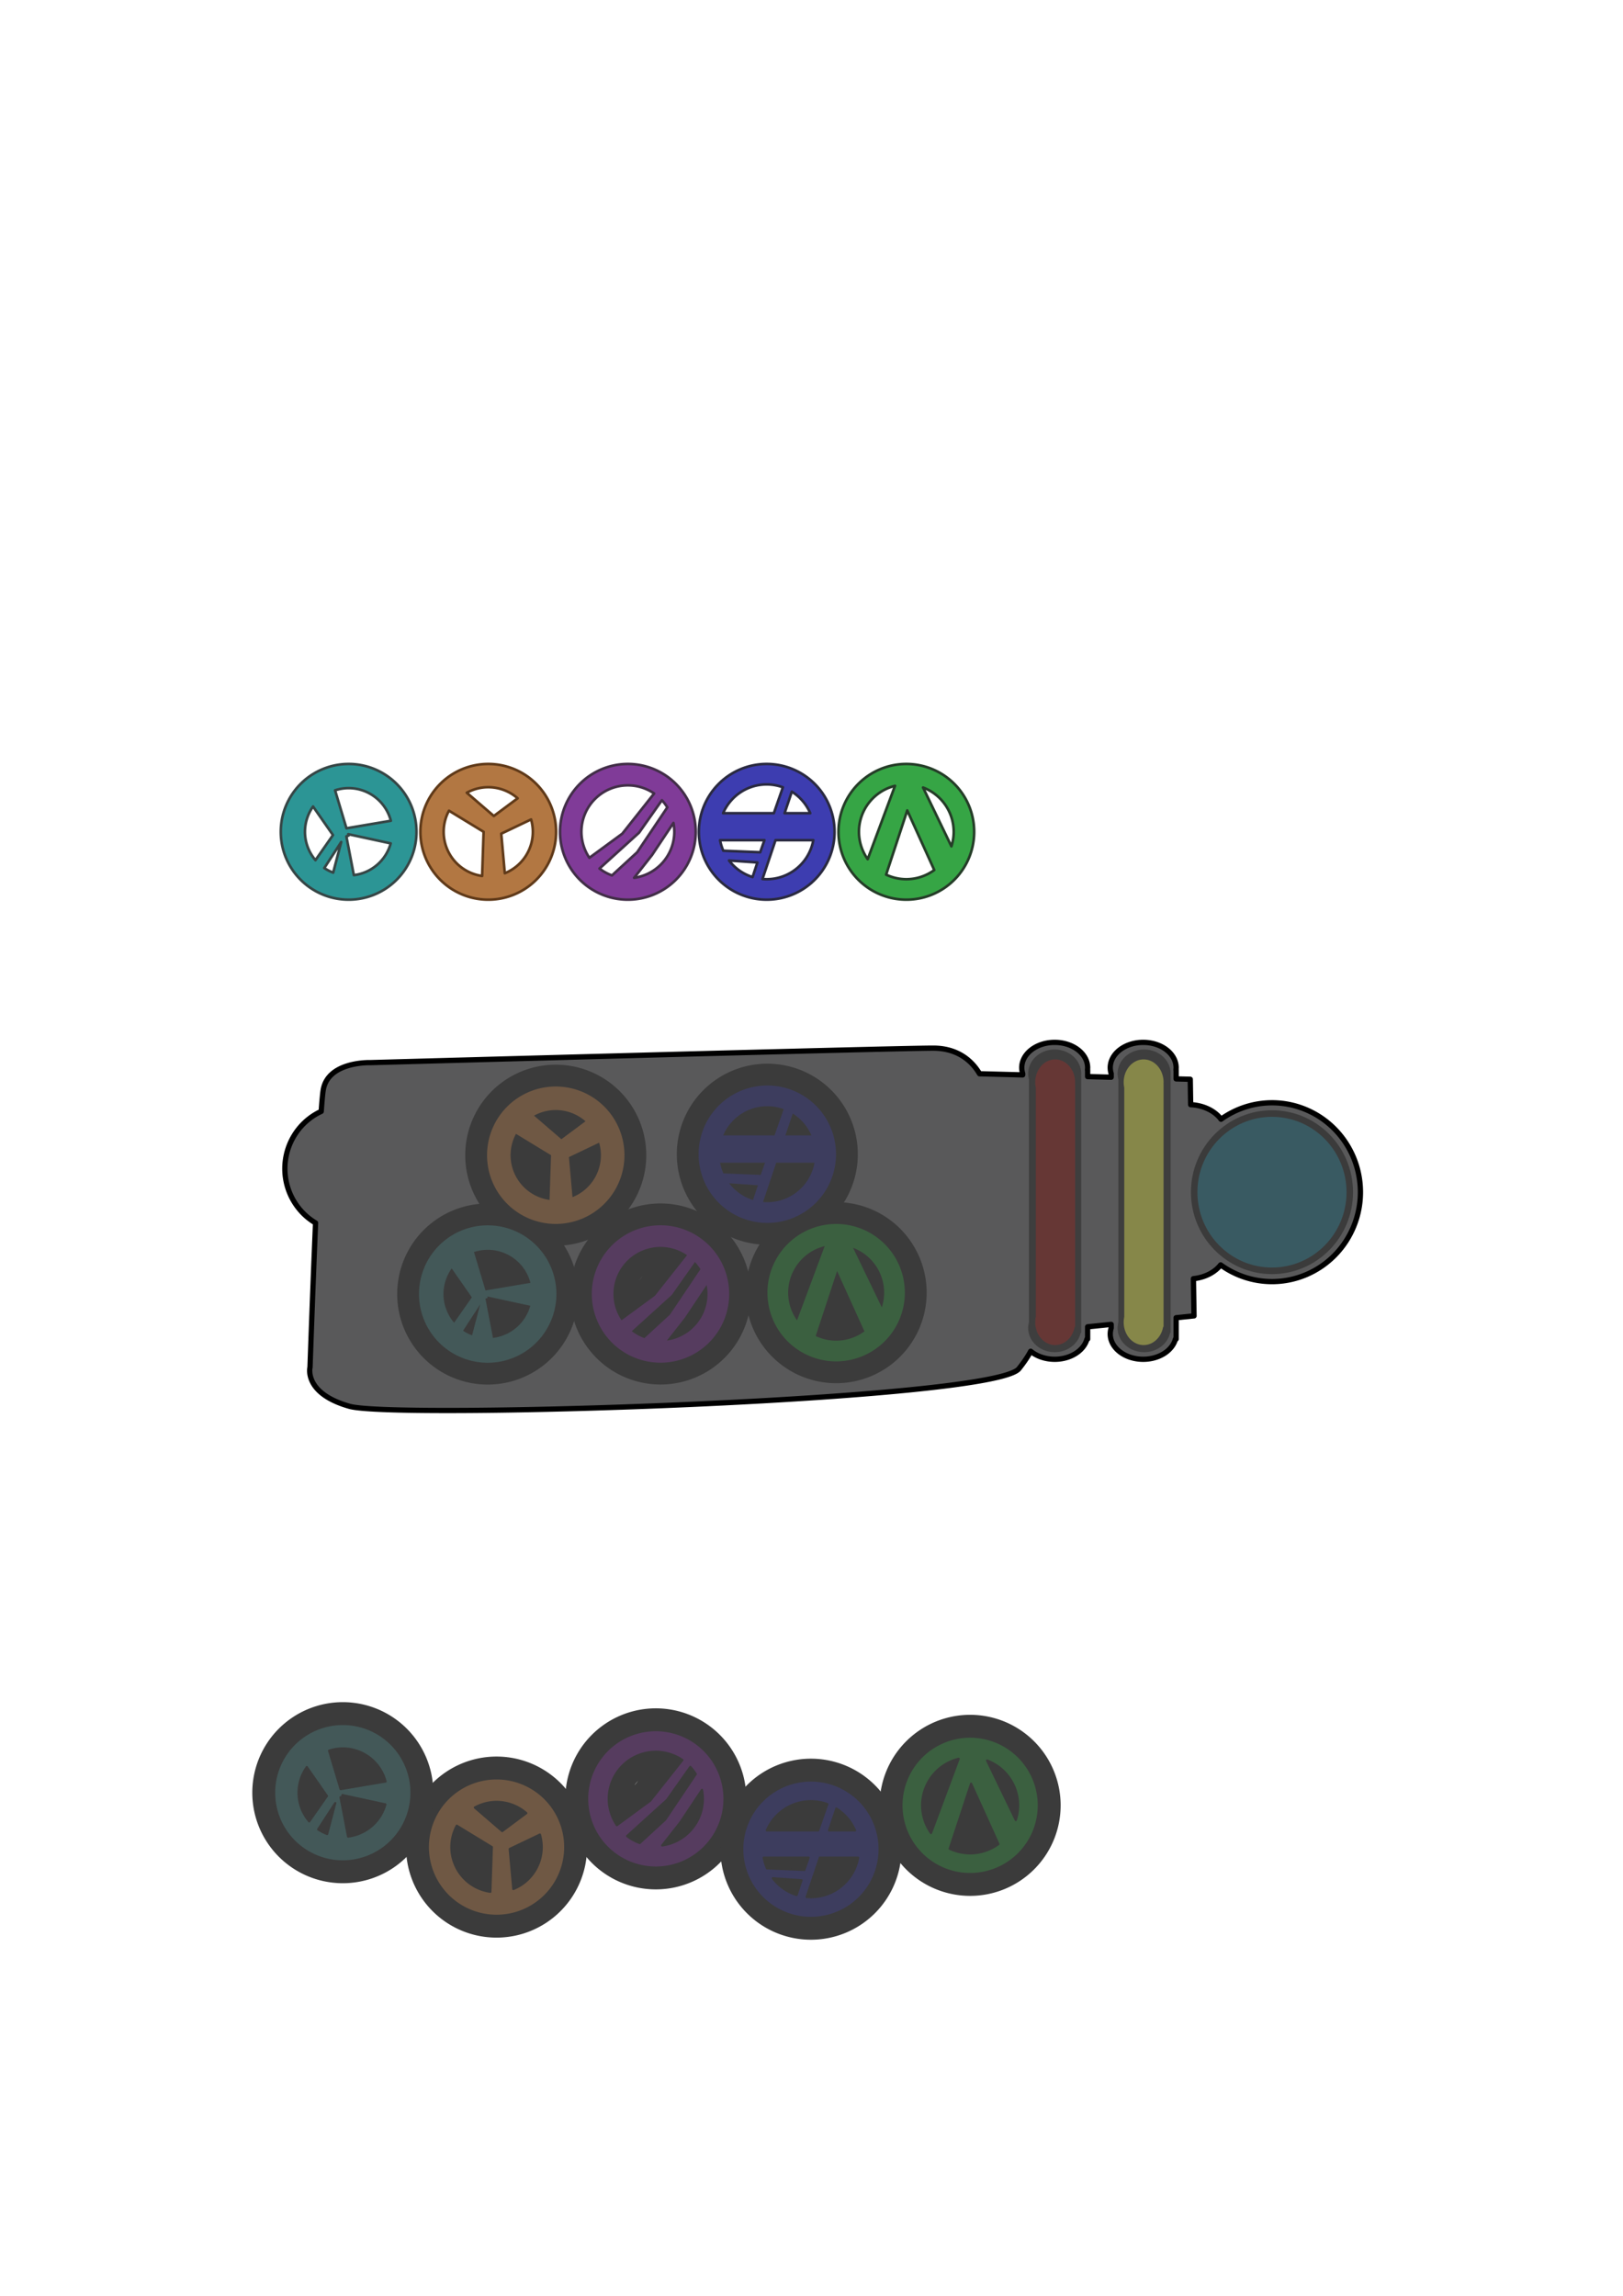<?xml version="1.0" encoding="UTF-8" standalone="no"?>
<!-- Created with Inkscape (http://www.inkscape.org/) -->

<svg
   xmlns:dc="http://purl.org/dc/elements/1.1/"
   xmlns:cc="http://creativecommons.org/ns#"
   xmlns:rdf="http://www.w3.org/1999/02/22-rdf-syntax-ns#"
   xmlns:svg="http://www.w3.org/2000/svg"
   xmlns="http://www.w3.org/2000/svg"
   xmlns:sodipodi="http://sodipodi.sourceforge.net/DTD/sodipodi-0.dtd"
   xmlns:inkscape="http://www.inkscape.org/namespaces/inkscape"
   width="210mm"
   height="297mm"
   viewBox="0 0 744.094 1052.362"
   id="svg2"
   version="1.1"
   inkscape:version="0.91 r13725"
   sodipodi:docname="device.svg"
   inkscape:export-filename="/Users/gtorok/github/arkona/assets/images/device.png"
   inkscape:export-xdpi="90.222435"
   inkscape:export-ydpi="90.222435">
  <defs
     id="defs4" />
  <sodipodi:namedview
     id="base"
     pagecolor="#ffffff"
     bordercolor="#666666"
     borderopacity="1.0"
     inkscape:pageopacity="0.0"
     inkscape:pageshadow="2"
     inkscape:zoom="1.4"
     inkscape:cx="336.07143"
     inkscape:cy="339.44514"
     inkscape:document-units="px"
     inkscape:current-layer="g4269"
     showgrid="true"
     inkscape:window-width="1916"
     inkscape:window-height="963"
     inkscape:window-x="15"
     inkscape:window-y="16"
     inkscape:window-maximized="0"
     objecttolerance="4"
     gridtolerance="4"
     guidetolerance="4">
    <inkscape:grid
       type="xygrid"
       id="grid4229"
       spacingx="64"
       spacingy="64" />
    <inkscape:grid
       type="xygrid"
       id="grid4192"
       spacingx="16"
       spacingy="16"
       color="#ff3fef"
       opacity="0.125"
       empcolor="#f23fff"
       empopacity="0.251"
       empspacing="4" />
  </sodipodi:namedview>
  <g
     inkscape:label="Layer 1"
     inkscape:groupmode="layer"
     id="layer1">
    <g
       id="g4257"
       transform="translate(8.571,52.143)">
      <path
         inkscape:connector-curvature="0"
         style="fill:#6f5844;fill-opacity:1;stroke:#3b3b3b;stroke-width:20;stroke-linecap:round;stroke-linejoin:round;stroke-miterlimit:4;stroke-dasharray:none;stroke-opacity:1"
         d="m 219.079,763.033 a 31.497,31.497 0 0 0 -31.498,31.498 31.497,31.497 0 0 0 31.498,31.498 31.497,31.497 0 0 0 31.498,-31.498 31.497,31.497 0 0 0 -31.498,-31.498 z m 0,10.788 a 20.71,20.71 0 0 1 13.645,5.153 l -11.057,8.221 -12.543,-10.8 a 20.71,20.71 0 0 1 9.955,-2.574 z m -18.235,10.908 16.078,9.802 -0.684,20.49 a 20.71,20.71 0 0 1 -17.869,-20.49 20.71,20.71 0 0 1 2.475,-9.802 z m 38.121,4.056 a 20.71,20.71 0 0 1 0.823,5.746 20.71,20.71 0 0 1 -13.03,19.226 l -1.64,-18.362 13.846,-6.609 z"
         id="path4245" />
      <path
         id="path4220"
         d="m 219.079,763.033 a 31.497,31.497 0 0 0 -31.498,31.498 31.497,31.497 0 0 0 31.498,31.498 31.497,31.497 0 0 0 31.498,-31.498 31.497,31.497 0 0 0 -31.498,-31.498 z m 0,10.788 a 20.71,20.71 0 0 1 13.645,5.153 l -11.057,8.221 -12.543,-10.8 a 20.71,20.71 0 0 1 9.955,-2.574 z m -18.235,10.908 16.078,9.802 -0.684,20.49 a 20.71,20.71 0 0 1 -17.869,-20.49 20.71,20.71 0 0 1 2.475,-9.802 z m 38.121,4.056 a 20.71,20.71 0 0 1 0.823,5.746 20.71,20.71 0 0 1 -13.03,19.226 l -1.64,-18.362 13.846,-6.609 z"
         style="fill:#6f5844;fill-opacity:1;stroke:#3b3b3b;stroke-width:1;stroke-linecap:round;stroke-linejoin:round;stroke-miterlimit:4;stroke-dasharray:none;stroke-opacity:1"
         inkscape:connector-curvature="0" />
    </g>
    <path
       inkscape:connector-curvature="0"
       style="fill:#59595a;fill-opacity:1;stroke:#000000;stroke-width:2.416;stroke-linecap:round;stroke-linejoin:round;stroke-miterlimit:4;stroke-dasharray:none;stroke-opacity:1"
       d="m 483.544,477.802 a 15.107,11.609 0 0 0 -15.108,11.609 15.107,11.609 0 0 0 0.429,2.692 l 0,0.609 c -7.105,-0.183 -17.58,-0.464 -19.766,-0.514 -2.611,-4.506 -8.749,-11.744 -21.236,-11.744 -18.128,0 -258.105,6.635 -258.105,6.635 0,0 -19.422,-0.665 -21.581,12.602 -0.279,1.713 -0.587,5.153 -0.911,9.757 a 28.44,28.872 0 0 0 -16.67,26.243 28.44,28.872 0 0 0 14.079,24.886 c -1.39,32.745 -2.541,66.15 -2.541,66.15 0,0 -3.021,11.941 18.128,17.911 21.149,5.97 295.224,-2.654 306.877,-17.248 2.449,-3.066 4.174,-5.707 5.399,-7.987 a 15.107,11.609 0 0 0 11.005,3.676 15.107,11.609 0 0 0 14.799,-9.287 l 0.307,0 0,-2.322 0,-3.282 10.788,-1.109 0,1.692 a 15.107,11.609 0 0 0 -0.429,2.699 15.107,11.609 0 0 0 15.106,11.609 15.107,11.609 0 0 0 14.799,-9.287 l 0.307,0 0,-2.322 0,-7.451 8.202,-0.842 -0.271,-17.05 a 17.265,13.267 0 0 0 12.473,-6.309 40.557,40.989 0 0 0 23.539,7.65 40.557,40.989 0 0 0 40.558,-40.988 40.557,40.989 0 0 0 -40.558,-40.99 40.557,40.989 0 0 0 -23.355,7.541 17.265,13.267 0 0 0 -13.926,-6.663 l -0.186,-11.649 c 0,0 -5.751,-0.151 -6.475,-0.17 l 0,-4.141 -0.064,0 a 15.107,11.609 0 0 0 0.064,-0.996 15.107,11.609 0 0 0 -15.106,-11.609 15.107,11.609 0 0 0 -15.106,11.609 15.107,11.609 0 0 0 0.429,2.692 l 0,1.668 c -4.667,-0.123 -5.711,-0.147 -10.788,-0.281 l 0,-3.084 -0.064,0 a 15.107,11.609 0 0 0 0.064,-0.996 15.107,11.609 0 0 0 -15.106,-11.609 z"
       id="path4185"
       inkscape:export-xdpi="90.222435"
       inkscape:export-ydpi="90.222435" />
    <g
       transform="translate(63.214,-171.786)"
       id="g4201"
       style="fill:#000000;fill-opacity:1;stroke:#3b3b3b;stroke-width:20;stroke-miterlimit:4;stroke-dasharray:none;stroke-opacity:1"
       inkscape:export-xdpi="90.222435"
       inkscape:export-ydpi="90.222435">
      <path
         id="path4203"
         d="m 160.381,733.454 a 31.497,31.497 0 0 0 -31.496,31.496 31.497,31.497 0 0 0 31.496,31.498 31.497,31.497 0 0 0 31.498,-31.498 31.497,31.497 0 0 0 -31.498,-31.496 z m 0,11.219 a 20.279,20.279 0 0 1 19.611,15.152 l -20.621,3.484 -5.283,-17.611 a 20.279,20.279 0 0 1 6.293,-1.025 z m -16.512,8.531 8.654,12.408 0.592,0.848 -3.352,4.805 -4.779,6.85 a 20.279,20.279 0 0 1 -4.881,-13.164 20.279,20.279 0 0 1 3.766,-11.746 z m 16.326,12.85 19.719,4.271 a 20.279,20.279 0 0 1 -17.111,14.736 l -3.469,-17.98 1.047,-0.404 -0.186,-0.623 z m -3.266,3.645 -3.717,14.197 a 20.279,20.279 0 0 1 -4.137,-2.117 l 7.854,-12.08 z"
         style="fill:#000000;fill-opacity:1;stroke:#3b3b3b;stroke-width:20;stroke-linecap:round;stroke-linejoin:round;stroke-miterlimit:4;stroke-dasharray:none;stroke-opacity:1"
         inkscape:connector-curvature="0" />
      <path
         id="path4205"
         d="m 191.579,669.819 a 31.497,31.497 0 0 0 -31.498,31.498 31.497,31.497 0 0 0 31.498,31.498 31.497,31.497 0 0 0 31.498,-31.498 31.497,31.497 0 0 0 -31.498,-31.498 z m 0,10.788 a 20.71,20.71 0 0 1 13.645,5.153 l -11.057,8.221 -12.543,-10.8 a 20.71,20.71 0 0 1 9.955,-2.574 z m -18.235,10.908 16.078,9.802 -0.684,20.49 a 20.71,20.71 0 0 1 -17.869,-20.49 20.71,20.71 0 0 1 2.475,-9.802 z m 38.121,4.056 a 20.71,20.71 0 0 1 0.823,5.746 20.71,20.71 0 0 1 -13.03,19.226 l -1.64,-18.362 13.846,-6.609 z"
         style="fill:#000000;fill-opacity:1;stroke:#3b3b3b;stroke-width:20;stroke-linecap:round;stroke-linejoin:round;stroke-miterlimit:4;stroke-dasharray:none;stroke-opacity:1"
         inkscape:connector-curvature="0" />
      <path
         id="path4208"
         d="m 239.602,733.429 a 31.497,31.497 0 0 0 -31.498,31.498 31.497,31.497 0 0 0 31.498,31.495 31.497,31.497 0 0 0 31.495,-31.495 31.497,31.497 0 0 0 -31.495,-31.498 z m 0,9.924 a 21.573,21.573 0 0 1 12.194,3.78 l -14.783,18.655 -15.273,11.201 a 21.573,21.573 0 0 1 -3.712,-12.062 21.573,21.573 0 0 1 21.573,-21.573 z m 15.807,6.918 a 21.573,21.573 0 0 1 2.52,3.299 l -14.013,20.847 -11.696,10.75 a 21.573,21.573 0 0 1 -5.788,-3.19 l 18.348,-16.621 10.63,-15.085 z m 5.349,10.531 a 21.573,21.573 0 0 1 0.418,4.125 21.573,21.573 0 0 1 -18.655,21.347 l 8.299,-10.561 9.938,-14.91 z"
         style="fill:#000000;fill-opacity:1;stroke:#3b3b3b;stroke-width:20;stroke-linecap:round;stroke-linejoin:round;stroke-miterlimit:4;stroke-dasharray:none;stroke-opacity:1"
         inkscape:connector-curvature="0" />
      <path
         inkscape:connector-curvature="0"
         id="path4210"
         d="m 288.578,669.361 a 31.497,31.497 0 0 0 -31.498,31.495 31.497,31.497 0 0 0 31.498,31.498 31.497,31.497 0 0 0 31.495,-31.498 31.497,31.497 0 0 0 -31.495,-31.495 z m 0,9.49 a 22.005,22.005 0 0 1 7.513,1.352 l -4.202,12.024 -23.551,0 a 22.005,22.005 0 0 1 20.24,-13.376 z m 11.654,3.372 a 22.005,22.005 0 0 1 8.56,10.005 l -11.923,0 3.362,-10.005 z m -33.308,22.517 20.594,0 -1.961,5.609 -17.13,-0.715 a 22.005,22.005 0 0 1 -1.503,-4.894 z m 25.74,0 17.55,0 a 22.005,22.005 0 0 1 -21.637,18.121 22.005,22.005 0 0 1 -1.97,-0.099 l 6.057,-18.022 z m -21.581,9.436 13.178,0.918 -2.253,6.762 a 22.005,22.005 0 0 1 -10.925,-7.68 z"
         style="fill:#000000;fill-opacity:1;stroke:#3b3b3b;stroke-width:20;stroke-linecap:round;stroke-linejoin:round;stroke-miterlimit:4;stroke-dasharray:none;stroke-opacity:1" />
      <path
         id="path4212"
         d="m 320.131,732.829 a 31.497,31.497 0 0 0 -31.495,31.498 31.497,31.497 0 0 0 31.495,31.495 31.497,31.497 0 0 0 31.498,-31.495 31.497,31.497 0 0 0 -31.498,-31.498 z m -5.252,10.153 -12.683,34.044 a 22.005,22.005 0 0 1 -4.068,-12.699 22.005,22.005 0 0 1 16.751,-21.345 z m 13.015,0.781 a 22.005,22.005 0 0 1 14.242,20.564 22.005,22.005 0 0 1 -1.069,6.746 l -13.173,-27.31 z m -7.331,10.639 12.541,27.666 a 22.005,22.005 0 0 1 -12.973,4.264 22.005,22.005 0 0 1 -9.382,-2.128 l 9.813,-29.801 z"
         style="fill:#000000;fill-opacity:1;stroke:#3b3b3b;stroke-width:20;stroke-linecap:round;stroke-linejoin:round;stroke-miterlimit:4;stroke-dasharray:none;stroke-opacity:1"
         inkscape:connector-curvature="0" />
    </g>
    <path
       inkscape:connector-curvature="0"
       id="path4176"
       d="m 483.543,481.06 a 12.16,11.088 0 0 0 -12.16,11.088 12.16,11.088 0 0 0 0.346,2.573 l 0,111.433 a 12.16,11.088 0 0 0 -0.346,2.578 12.16,11.088 0 0 0 12.16,11.088 12.16,11.088 0 0 0 11.913,-8.87 l 0.247,0 0,-2.218 0,-115.633 -0.051,0 a 12.16,11.088 0 0 0 0.051,-0.951 12.16,11.088 0 0 0 -12.16,-11.088 z"
       style="fill:#3e3e3e;fill-opacity:1;stroke:none;stroke-width:0.769;stroke-linecap:round;stroke-linejoin:round;stroke-miterlimit:4;stroke-dasharray:none;stroke-opacity:1"
       inkscape:export-xdpi="90.222435"
       inkscape:export-ydpi="90.222435" />
    <path
       style="fill:#3e3e3e;fill-opacity:1;stroke:none;stroke-width:0.769;stroke-linecap:round;stroke-linejoin:round;stroke-miterlimit:4;stroke-dasharray:none;stroke-opacity:1"
       d="m 524.546,481.06 a 12.16,11.088 0 0 0 -12.16,11.088 12.16,11.088 0 0 0 0.346,2.573 l 0,111.433 a 12.16,11.088 0 0 0 -0.346,2.578 12.16,11.088 0 0 0 12.16,11.088 12.16,11.088 0 0 0 11.913,-8.87 l 0.247,0 0,-2.218 0,-115.633 -0.051,0 a 12.16,11.088 0 0 0 0.051,-0.951 12.16,11.088 0 0 0 -12.16,-11.088 z"
       id="path4178"
       inkscape:connector-curvature="0"
       inkscape:export-xdpi="90.222435"
       inkscape:export-ydpi="90.222435" />
    <ellipse
       ry="37.552"
       rx="37.156"
       cy="546.478"
       cx="583.163"
       id="ellipse4182"
       style="fill:#3b3b3b;fill-opacity:1;stroke:none;stroke-width:0.916;stroke-linecap:round;stroke-linejoin:round;stroke-miterlimit:4;stroke-dasharray:none;stroke-opacity:1"
       inkscape:export-xdpi="90.222435"
       inkscape:export-ydpi="90.222435" />
    <path
       style="fill:#663735;fill-opacity:1;stroke:none;stroke-width:0.648;stroke-linecap:round;stroke-linejoin:round;stroke-miterlimit:4;stroke-dasharray:none;stroke-opacity:1"
       d="m 483.758,485.616 a 9.14,10.463 0 0 0 -9.14,10.463 9.14,10.463 0 0 0 0.26,2.428 l 0,105.156 a 9.14,10.463 0 0 0 -0.26,2.433 9.14,10.463 0 0 0 9.14,10.463 9.14,10.463 0 0 0 8.955,-8.371 l 0.186,0 0,-2.093 0,-109.119 -0.039,0 a 9.14,10.463 0 0 0 0.039,-0.898 9.14,10.463 0 0 0 -9.14,-10.463 z"
       id="path4198"
       inkscape:connector-curvature="0"
       inkscape:export-xdpi="90.222435"
       inkscape:export-ydpi="90.222435" />
    <path
       inkscape:connector-curvature="0"
       id="path4200"
       d="m 524.316,485.616 a 9.14,10.463 0 0 0 -9.14,10.463 9.14,10.463 0 0 0 0.26,2.428 l 0,105.156 a 9.14,10.463 0 0 0 -0.26,2.433 9.14,10.463 0 0 0 9.14,10.463 9.14,10.463 0 0 0 8.955,-8.371 l 0.186,0 0,-2.093 0,-109.119 -0.039,0 a 9.14,10.463 0 0 0 0.039,-0.898 9.14,10.463 0 0 0 -9.14,-10.463 z"
       style="fill:#868749;fill-opacity:1;stroke:none;stroke-width:0.648;stroke-linecap:round;stroke-linejoin:round;stroke-miterlimit:4;stroke-dasharray:none;stroke-opacity:1"
       inkscape:export-xdpi="90.222435"
       inkscape:export-ydpi="90.222435" />
    <ellipse
       style="fill:#395a62;fill-opacity:1;stroke:none;stroke-width:0.843;stroke-linecap:round;stroke-linejoin:round;stroke-miterlimit:4;stroke-dasharray:none;stroke-opacity:1"
       id="ellipse4202"
       cx="583.163"
       cy="546.478"
       rx="34.181"
       ry="34.544"
       inkscape:export-xdpi="90.222435"
       inkscape:export-ydpi="90.222435" />
    <path
       id="path4207"
       d="m 223.846,350.186 a 31.103,31.103 0 0 0 -31.104,31.104 31.103,31.103 0 0 0 31.104,31.104 31.103,31.103 0 0 0 31.104,-31.104 31.103,31.103 0 0 0 -31.104,-31.104 z m 0,10.653 a 20.452,20.452 0 0 1 13.475,5.089 l -10.919,8.118 -12.387,-10.665 a 20.452,20.452 0 0 1 9.831,-2.542 z m -18.007,10.772 15.877,9.679 -0.676,20.235 a 20.452,20.452 0 0 1 -17.646,-20.235 20.452,20.452 0 0 1 2.444,-9.679 z m 37.645,4.005 a 20.452,20.452 0 0 1 0.813,5.674 20.452,20.452 0 0 1 -12.867,18.986 l -1.619,-18.133 13.673,-6.527 z"
       style="fill:#b27742;fill-opacity:1;stroke:#603a19;stroke-width:1.193;stroke-linecap:round;stroke-linejoin:round;stroke-miterlimit:4;stroke-dasharray:none;stroke-opacity:1"
       inkscape:connector-curvature="0"
       inkscape:export-xdpi="90.222435"
       inkscape:export-ydpi="90.222435" />
    <path
       id="path4209"
       d="m 159.834,350.187 a 31.103,31.103 0 0 0 -31.102,31.102 31.103,31.103 0 0 0 31.102,31.104 31.103,31.103 0 0 0 31.104,-31.104 31.103,31.103 0 0 0 -31.104,-31.102 z m 0,11.077 a 20.025,20.025 0 0 1 19.365,14.964 l -20.363,3.442 -5.217,-17.392 a 20.025,20.025 0 0 1 6.214,-1.014 z m -16.306,8.426 9.132,13.09 -8.029,11.508 a 20.025,20.025 0 0 1 -4.821,-13 20.025,20.025 0 0 1 3.719,-11.599 z m 16.122,12.69 19.473,4.217 a 20.025,20.025 0 0 1 -16.898,14.551 l -3.425,-17.755 1.035,-0.398 -0.184,-0.615 z m -3.225,3.598 -3.67,14.02 a 20.025,20.025 0 0 1 -4.085,-2.09 l 7.755,-11.93 z"
       style="fill:#2c9595;fill-opacity:1;stroke:#364646;stroke-width:1.193;stroke-linecap:round;stroke-linejoin:round;stroke-miterlimit:4;stroke-dasharray:none;stroke-opacity:1"
       inkscape:connector-curvature="0"
       inkscape:export-xdpi="90.222435"
       inkscape:export-ydpi="90.222435" />
    <path
       id="path4211"
       d="m 287.858,350.187 a 31.103,31.103 0 0 0 -31.104,31.104 31.103,31.103 0 0 0 31.104,31.102 31.103,31.103 0 0 0 31.102,-31.102 31.103,31.103 0 0 0 -31.102,-31.104 z m 0,9.8 a 21.304,21.304 0 0 1 12.042,3.733 l -14.598,18.422 -15.083,11.061 a 21.304,21.304 0 0 1 -3.665,-11.911 21.304,21.304 0 0 1 21.304,-21.304 z m 15.609,6.832 a 21.304,21.304 0 0 1 2.489,3.257 l -13.838,20.586 -11.55,10.616 a 21.304,21.304 0 0 1 -5.716,-3.15 l 18.119,-16.413 10.497,-14.896 z m 5.282,10.399 a 21.304,21.304 0 0 1 0.412,4.073 21.304,21.304 0 0 1 -18.422,21.08 l 8.195,-10.43 9.814,-14.724 z"
       style="fill:#803b98;fill-opacity:1;stroke:#422e48;stroke-width:1.193;stroke-linecap:round;stroke-linejoin:round;stroke-miterlimit:4;stroke-dasharray:none;stroke-opacity:1"
       inkscape:connector-curvature="0"
       inkscape:export-xdpi="90.222435"
       inkscape:export-ydpi="90.222435" />
    <path
       inkscape:connector-curvature="0"
       id="path4213"
       d="m 351.512,350.187 a 31.103,31.103 0 0 0 -31.104,31.102 31.103,31.103 0 0 0 31.104,31.104 31.103,31.103 0 0 0 31.102,-31.104 31.103,31.103 0 0 0 -31.102,-31.102 z m 0,9.372 a 21.73,21.73 0 0 1 7.419,1.335 l -4.15,11.874 -23.257,0 a 21.73,21.73 0 0 1 19.988,-13.209 z m 11.508,3.33 a 21.73,21.73 0 0 1 8.454,9.88 l -11.774,0 3.32,-9.88 z m -32.892,22.236 20.337,0 -1.936,5.539 -16.916,-0.706 a 21.73,21.73 0 0 1 -1.484,-4.833 z m 25.419,0 17.331,0 a 21.73,21.73 0 0 1 -21.367,17.895 21.73,21.73 0 0 1 -1.946,-0.098 l 5.981,-17.797 z m -21.311,9.318 13.014,0.906 -2.225,6.678 a 21.73,21.73 0 0 1 -10.788,-7.584 z"
       style="fill:#3d3db0;fill-opacity:1;stroke:#2a2a41;stroke-width:1.193;stroke-linecap:round;stroke-linejoin:round;stroke-miterlimit:4;stroke-dasharray:none;stroke-opacity:1"
       inkscape:export-xdpi="90.222435"
       inkscape:export-ydpi="90.222435" />
    <path
       id="path4215"
       d="m 415.521,350.187 a 31.103,31.103 0 0 0 -31.102,31.104 31.103,31.103 0 0 0 31.102,31.102 31.103,31.103 0 0 0 31.104,-31.102 31.103,31.103 0 0 0 -31.104,-31.104 z m -5.187,10.026 -12.524,33.619 a 21.73,21.73 0 0 1 -4.017,-12.541 21.73,21.73 0 0 1 16.541,-21.078 z m 12.853,0.771 a 21.73,21.73 0 0 1 14.064,20.307 21.73,21.73 0 0 1 -1.056,6.662 l -13.009,-26.968 z m -7.24,10.506 12.384,27.32 a 21.73,21.73 0 0 1 -12.811,4.21 21.73,21.73 0 0 1 -9.264,-2.102 l 9.691,-29.429 z"
       style="fill:#36a545;fill-opacity:1;stroke:#253d28;stroke-width:1.193;stroke-linecap:round;stroke-linejoin:round;stroke-miterlimit:4;stroke-dasharray:none;stroke-opacity:1"
       inkscape:connector-curvature="0"
       inkscape:export-xdpi="90.222435"
       inkscape:export-ydpi="90.222435" />
    <g
       id="g4194"
       transform="translate(63.214,-171.786)"
       inkscape:export-xdpi="90.222435"
       inkscape:export-ydpi="90.222435">
      <path
         inkscape:connector-curvature="0"
         style="fill:#435858;fill-opacity:1;stroke:none;stroke-width:1;stroke-linecap:round;stroke-linejoin:round;stroke-miterlimit:4;stroke-dasharray:none;stroke-opacity:1"
         d="m 160.381,733.454 a 31.497,31.497 0 0 0 -31.496,31.496 31.497,31.497 0 0 0 31.496,31.498 31.497,31.497 0 0 0 31.498,-31.498 31.497,31.497 0 0 0 -31.498,-31.496 z m 0,11.219 a 20.279,20.279 0 0 1 19.611,15.152 l -20.621,3.484 -5.283,-17.611 a 20.279,20.279 0 0 1 6.293,-1.025 z m -16.512,8.531 8.654,12.408 0.592,0.848 -3.352,4.805 -4.779,6.85 a 20.279,20.279 0 0 1 -4.881,-13.164 20.279,20.279 0 0 1 3.766,-11.746 z m 16.326,12.85 19.719,4.271 a 20.279,20.279 0 0 1 -17.111,14.736 l -3.469,-17.98 1.047,-0.404 -0.186,-0.623 z m -3.266,3.645 -3.717,14.197 a 20.279,20.279 0 0 1 -4.137,-2.117 l 7.854,-12.08 z"
         id="path4181" />
      <path
         inkscape:connector-curvature="0"
         style="fill:#6f5844;fill-opacity:1;stroke:none;stroke-width:1;stroke-linecap:round;stroke-linejoin:round;stroke-miterlimit:4;stroke-dasharray:none;stroke-opacity:1"
         d="m 191.579,669.819 a 31.497,31.497 0 0 0 -31.498,31.498 31.497,31.497 0 0 0 31.498,31.498 31.497,31.497 0 0 0 31.498,-31.498 31.497,31.497 0 0 0 -31.498,-31.498 z m 0,10.788 a 20.71,20.71 0 0 1 13.645,5.153 l -11.057,8.221 -12.543,-10.8 a 20.71,20.71 0 0 1 9.955,-2.574 z m -18.235,10.908 16.078,9.802 -0.684,20.49 a 20.71,20.71 0 0 1 -17.869,-20.49 20.71,20.71 0 0 1 2.475,-9.802 z m 38.121,4.056 a 20.71,20.71 0 0 1 0.823,5.746 20.71,20.71 0 0 1 -13.03,19.226 l -1.64,-18.362 13.846,-6.609 z"
         id="path4183" />
      <path
         inkscape:connector-curvature="0"
         style="fill:#563c5f;fill-opacity:1;stroke:none;stroke-width:1;stroke-linecap:round;stroke-linejoin:round;stroke-miterlimit:4;stroke-dasharray:none;stroke-opacity:1"
         d="m 239.602,733.429 a 31.497,31.497 0 0 0 -31.498,31.498 31.497,31.497 0 0 0 31.498,31.495 31.497,31.497 0 0 0 31.495,-31.495 31.497,31.497 0 0 0 -31.495,-31.498 z m 0,9.924 a 21.573,21.573 0 0 1 12.194,3.78 l -14.783,18.655 -15.273,11.201 a 21.573,21.573 0 0 1 -3.712,-12.062 21.573,21.573 0 0 1 21.573,-21.573 z m 15.807,6.918 a 21.573,21.573 0 0 1 2.52,3.299 l -14.013,20.847 -11.696,10.75 a 21.573,21.573 0 0 1 -5.788,-3.19 l 18.348,-16.621 10.63,-15.085 z m 5.349,10.531 a 21.573,21.573 0 0 1 0.418,4.125 21.573,21.573 0 0 1 -18.655,21.347 l 8.299,-10.561 9.938,-14.91 z"
         id="path4186" />
      <path
         style="fill:#3d3d5e;fill-opacity:1;stroke:none;stroke-width:1;stroke-linecap:round;stroke-linejoin:round;stroke-miterlimit:4;stroke-dasharray:none;stroke-opacity:1"
         d="m 288.578,669.361 a 31.497,31.497 0 0 0 -31.498,31.495 31.497,31.497 0 0 0 31.498,31.498 31.497,31.497 0 0 0 31.495,-31.498 31.497,31.497 0 0 0 -31.495,-31.495 z m 0,9.49 a 22.005,22.005 0 0 1 7.513,1.352 l -4.202,12.024 -23.551,0 a 22.005,22.005 0 0 1 20.24,-13.376 z m 11.654,3.372 a 22.005,22.005 0 0 1 8.56,10.005 l -11.923,0 3.362,-10.005 z m -33.308,22.517 20.594,0 -1.961,5.609 -17.13,-0.715 a 22.005,22.005 0 0 1 -1.503,-4.894 z m 25.74,0 17.55,0 a 22.005,22.005 0 0 1 -21.637,18.121 22.005,22.005 0 0 1 -1.97,-0.099 l 6.057,-18.022 z m -21.581,9.436 13.178,0.918 -2.253,6.762 a 22.005,22.005 0 0 1 -10.925,-7.68 z"
         id="path4188"
         inkscape:connector-curvature="0" />
      <path
         inkscape:connector-curvature="0"
         style="fill:#3b6040;fill-opacity:1;stroke:none;stroke-width:1;stroke-linecap:round;stroke-linejoin:round;stroke-miterlimit:4;stroke-dasharray:none;stroke-opacity:1"
         d="m 320.131,732.829 a 31.497,31.497 0 0 0 -31.495,31.498 31.497,31.497 0 0 0 31.495,31.495 31.497,31.497 0 0 0 31.498,-31.495 31.497,31.497 0 0 0 -31.498,-31.498 z m -5.252,10.153 -12.683,34.044 a 22.005,22.005 0 0 1 -4.068,-12.699 22.005,22.005 0 0 1 16.751,-21.345 z m 13.015,0.781 a 22.005,22.005 0 0 1 14.242,20.564 22.005,22.005 0 0 1 -1.069,6.746 l -13.173,-27.31 z m -7.331,10.639 12.541,27.666 a 22.005,22.005 0 0 1 -12.973,4.264 22.005,22.005 0 0 1 -9.382,-2.128 l 9.813,-29.801 z"
         id="path4190" />
    </g>
    <g
       id="g4253">
      <path
         inkscape:connector-curvature="0"
         style="fill:#435858;fill-opacity:1;stroke:#3b3b3b;stroke-width:20;stroke-linecap:round;stroke-linejoin:round;stroke-miterlimit:4;stroke-dasharray:none;stroke-opacity:1"
         d="m 157.166,790.239 a 31.497,31.497 0 0 0 -31.496,31.496 31.497,31.497 0 0 0 31.496,31.498 31.497,31.497 0 0 0 31.498,-31.498 31.497,31.497 0 0 0 -31.498,-31.496 z m 0,11.219 a 20.279,20.279 0 0 1 19.611,15.152 l -20.621,3.484 -5.283,-17.611 a 20.279,20.279 0 0 1 6.293,-1.025 z m -16.512,8.531 8.654,12.408 0.592,0.848 -3.352,4.805 -4.779,6.85 a 20.279,20.279 0 0 1 -4.881,-13.164 20.279,20.279 0 0 1 3.766,-11.746 z m 16.326,12.85 19.719,4.271 a 20.279,20.279 0 0 1 -17.111,14.736 l -3.469,-17.98 1.047,-0.404 -0.186,-0.623 z m -3.266,3.645 -3.717,14.197 a 20.279,20.279 0 0 1 -4.137,-2.117 l 7.854,-12.08 z"
         id="path4243" />
      <path
         id="path4218"
         d="m 157.166,790.239 a 31.497,31.497 0 0 0 -31.496,31.496 31.497,31.497 0 0 0 31.496,31.498 31.497,31.497 0 0 0 31.498,-31.498 31.497,31.497 0 0 0 -31.498,-31.496 z m 0,11.219 a 20.279,20.279 0 0 1 19.611,15.152 l -20.621,3.484 -5.283,-17.611 a 20.279,20.279 0 0 1 6.293,-1.025 z m -16.512,8.531 8.654,12.408 0.592,0.848 -3.352,4.805 -4.779,6.85 a 20.279,20.279 0 0 1 -4.881,-13.164 20.279,20.279 0 0 1 3.766,-11.746 z m 16.326,12.85 19.719,4.271 a 20.279,20.279 0 0 1 -17.111,14.736 l -3.469,-17.98 1.047,-0.404 -0.186,-0.623 z m -3.266,3.645 -3.717,14.197 a 20.279,20.279 0 0 1 -4.137,-2.117 l 7.854,-12.08 z"
         style="fill:#435858;fill-opacity:1;stroke:#3b3b3b;stroke-width:1;stroke-linecap:round;stroke-linejoin:round;stroke-miterlimit:4;stroke-dasharray:none;stroke-opacity:1"
         inkscape:connector-curvature="0" />
    </g>
    <g
       id="g4261"
       transform="translate(20.714,2.857)">
      <path
         inkscape:connector-curvature="0"
         style="fill:#563c5f;fill-opacity:1;stroke:#3b3b3b;stroke-width:20;stroke-linecap:round;stroke-linejoin:round;stroke-miterlimit:4;stroke-dasharray:none;stroke-opacity:1"
         d="m 279.959,790.215 a 31.497,31.497 0 0 0 -31.498,31.498 31.497,31.497 0 0 0 31.498,31.495 31.497,31.497 0 0 0 31.495,-31.495 31.497,31.497 0 0 0 -31.495,-31.498 z m 0,9.924 a 21.573,21.573 0 0 1 12.194,3.78 l -14.783,18.655 -15.273,11.201 a 21.573,21.573 0 0 1 -3.712,-12.062 21.573,21.573 0 0 1 21.573,-21.573 z m 15.807,6.918 a 21.573,21.573 0 0 1 2.52,3.299 l -14.013,20.847 -11.696,10.75 a 21.573,21.573 0 0 1 -5.788,-3.19 l 18.348,-16.621 10.63,-15.085 z m 5.349,10.531 a 21.573,21.573 0 0 1 0.418,4.125 21.573,21.573 0 0 1 -18.655,21.347 l 8.299,-10.561 9.938,-14.91 z"
         id="path4247" />
      <path
         id="path4222"
         d="m 279.959,790.215 a 31.497,31.497 0 0 0 -31.498,31.498 31.497,31.497 0 0 0 31.498,31.495 31.497,31.497 0 0 0 31.495,-31.495 31.497,31.497 0 0 0 -31.495,-31.498 z m 0,9.924 a 21.573,21.573 0 0 1 12.194,3.78 l -14.783,18.655 -15.273,11.201 a 21.573,21.573 0 0 1 -3.712,-12.062 21.573,21.573 0 0 1 21.573,-21.573 z m 15.807,6.918 a 21.573,21.573 0 0 1 2.52,3.299 l -14.013,20.847 -11.696,10.75 a 21.573,21.573 0 0 1 -5.788,-3.19 l 18.348,-16.621 10.63,-15.085 z m 5.349,10.531 a 21.573,21.573 0 0 1 0.418,4.125 21.573,21.573 0 0 1 -18.655,21.347 l 8.299,-10.561 9.938,-14.91 z"
         style="fill:#563c5f;fill-opacity:1;stroke:#3b3b3b;stroke-width:1;stroke-linecap:round;stroke-linejoin:round;stroke-miterlimit:4;stroke-dasharray:none;stroke-opacity:1"
         inkscape:connector-curvature="0" />
    </g>
    <g
       id="g4265"
       transform="translate(32.857,54.286)">
      <path
         style="fill:#3d3d5e;fill-opacity:1;stroke:#3b3b3b;stroke-width:20;stroke-linecap:round;stroke-linejoin:round;stroke-miterlimit:4;stroke-dasharray:none;stroke-opacity:1"
         d="m 338.935,761.861 a 31.497,31.497 0 0 0 -31.498,31.495 31.497,31.497 0 0 0 31.498,31.498 31.497,31.497 0 0 0 31.495,-31.498 31.497,31.497 0 0 0 -31.495,-31.495 z m 0,9.49 a 22.005,22.005 0 0 1 7.513,1.352 l -4.202,12.024 -23.551,0 a 22.005,22.005 0 0 1 20.24,-13.376 z m 11.654,3.372 a 22.005,22.005 0 0 1 8.56,10.005 l -11.923,0 3.362,-10.005 z m -33.308,22.517 20.594,0 -1.961,5.609 -17.13,-0.715 a 22.005,22.005 0 0 1 -1.503,-4.894 z m 25.74,0 17.55,0 a 22.005,22.005 0 0 1 -21.637,18.121 22.005,22.005 0 0 1 -1.97,-0.099 l 6.057,-18.022 z m -21.581,9.436 13.178,0.918 -2.253,6.762 a 22.005,22.005 0 0 1 -10.925,-7.68 z"
         id="path4249"
         inkscape:connector-curvature="0" />
      <path
         inkscape:connector-curvature="0"
         id="path4224"
         d="m 338.935,761.861 a 31.497,31.497 0 0 0 -31.498,31.495 31.497,31.497 0 0 0 31.498,31.498 31.497,31.497 0 0 0 31.495,-31.498 31.497,31.497 0 0 0 -31.495,-31.495 z m 0,9.49 a 22.005,22.005 0 0 1 7.513,1.352 l -4.202,12.024 -23.551,0 a 22.005,22.005 0 0 1 20.24,-13.376 z m 11.654,3.372 a 22.005,22.005 0 0 1 8.56,10.005 l -11.923,0 3.362,-10.005 z m -33.308,22.517 20.594,0 -1.961,5.609 -17.13,-0.715 a 22.005,22.005 0 0 1 -1.503,-4.894 z m 25.74,0 17.55,0 a 22.005,22.005 0 0 1 -21.637,18.121 22.005,22.005 0 0 1 -1.97,-0.099 l 6.057,-18.022 z m -21.581,9.436 13.178,0.918 -2.253,6.762 a 22.005,22.005 0 0 1 -10.925,-7.68 z"
         style="fill:#3d3d5e;fill-opacity:1;stroke:#3b3b3b;stroke-width:1;stroke-linecap:round;stroke-linejoin:round;stroke-miterlimit:4;stroke-dasharray:none;stroke-opacity:1" />
    </g>
    <g
       id="g4269"
       transform="translate(152.857,0)">
      <g
         id="g4273"
         transform="translate(-108.571,7.143)">
        <path
           id="path4251"
           d="m 400.488,788.901 a 31.497,31.497 0 0 0 -31.495,31.498 31.497,31.497 0 0 0 31.495,31.495 31.497,31.497 0 0 0 31.498,-31.495 31.497,31.497 0 0 0 -31.498,-31.498 z m -5.252,10.153 -12.683,34.044 a 22.005,22.005 0 0 1 -4.068,-12.699 22.005,22.005 0 0 1 16.751,-21.345 z m 13.015,0.781 a 22.005,22.005 0 0 1 14.242,20.564 22.005,22.005 0 0 1 -1.069,6.746 L 408.251,799.835 Z m -7.331,10.639 12.541,27.666 a 22.005,22.005 0 0 1 -12.973,4.264 22.005,22.005 0 0 1 -9.382,-2.128 l 9.813,-29.801 z"
           style="fill:#3b6040;fill-opacity:1;stroke:#3b3b3b;stroke-width:20;stroke-linecap:round;stroke-linejoin:round;stroke-miterlimit:4;stroke-dasharray:none;stroke-opacity:1"
           inkscape:connector-curvature="0" />
        <path
           inkscape:connector-curvature="0"
           style="fill:#3b6040;fill-opacity:1;stroke:#3b3b3b;stroke-width:1;stroke-linecap:round;stroke-linejoin:round;stroke-miterlimit:4;stroke-dasharray:none;stroke-opacity:1"
           d="m 400.488,788.901 a 31.497,31.497 0 0 0 -31.495,31.498 31.497,31.497 0 0 0 31.495,31.495 31.497,31.497 0 0 0 31.498,-31.495 31.497,31.497 0 0 0 -31.498,-31.498 z m -5.252,10.153 -12.683,34.044 a 22.005,22.005 0 0 1 -4.068,-12.699 22.005,22.005 0 0 1 16.751,-21.345 z m 13.015,0.781 a 22.005,22.005 0 0 1 14.242,20.564 22.005,22.005 0 0 1 -1.069,6.746 L 408.251,799.835 Z m -7.331,10.639 12.541,27.666 a 22.005,22.005 0 0 1 -12.973,4.264 22.005,22.005 0 0 1 -9.382,-2.128 l 9.813,-29.801 z"
           id="path4226" />
      </g>
    </g>
  </g>
</svg>
